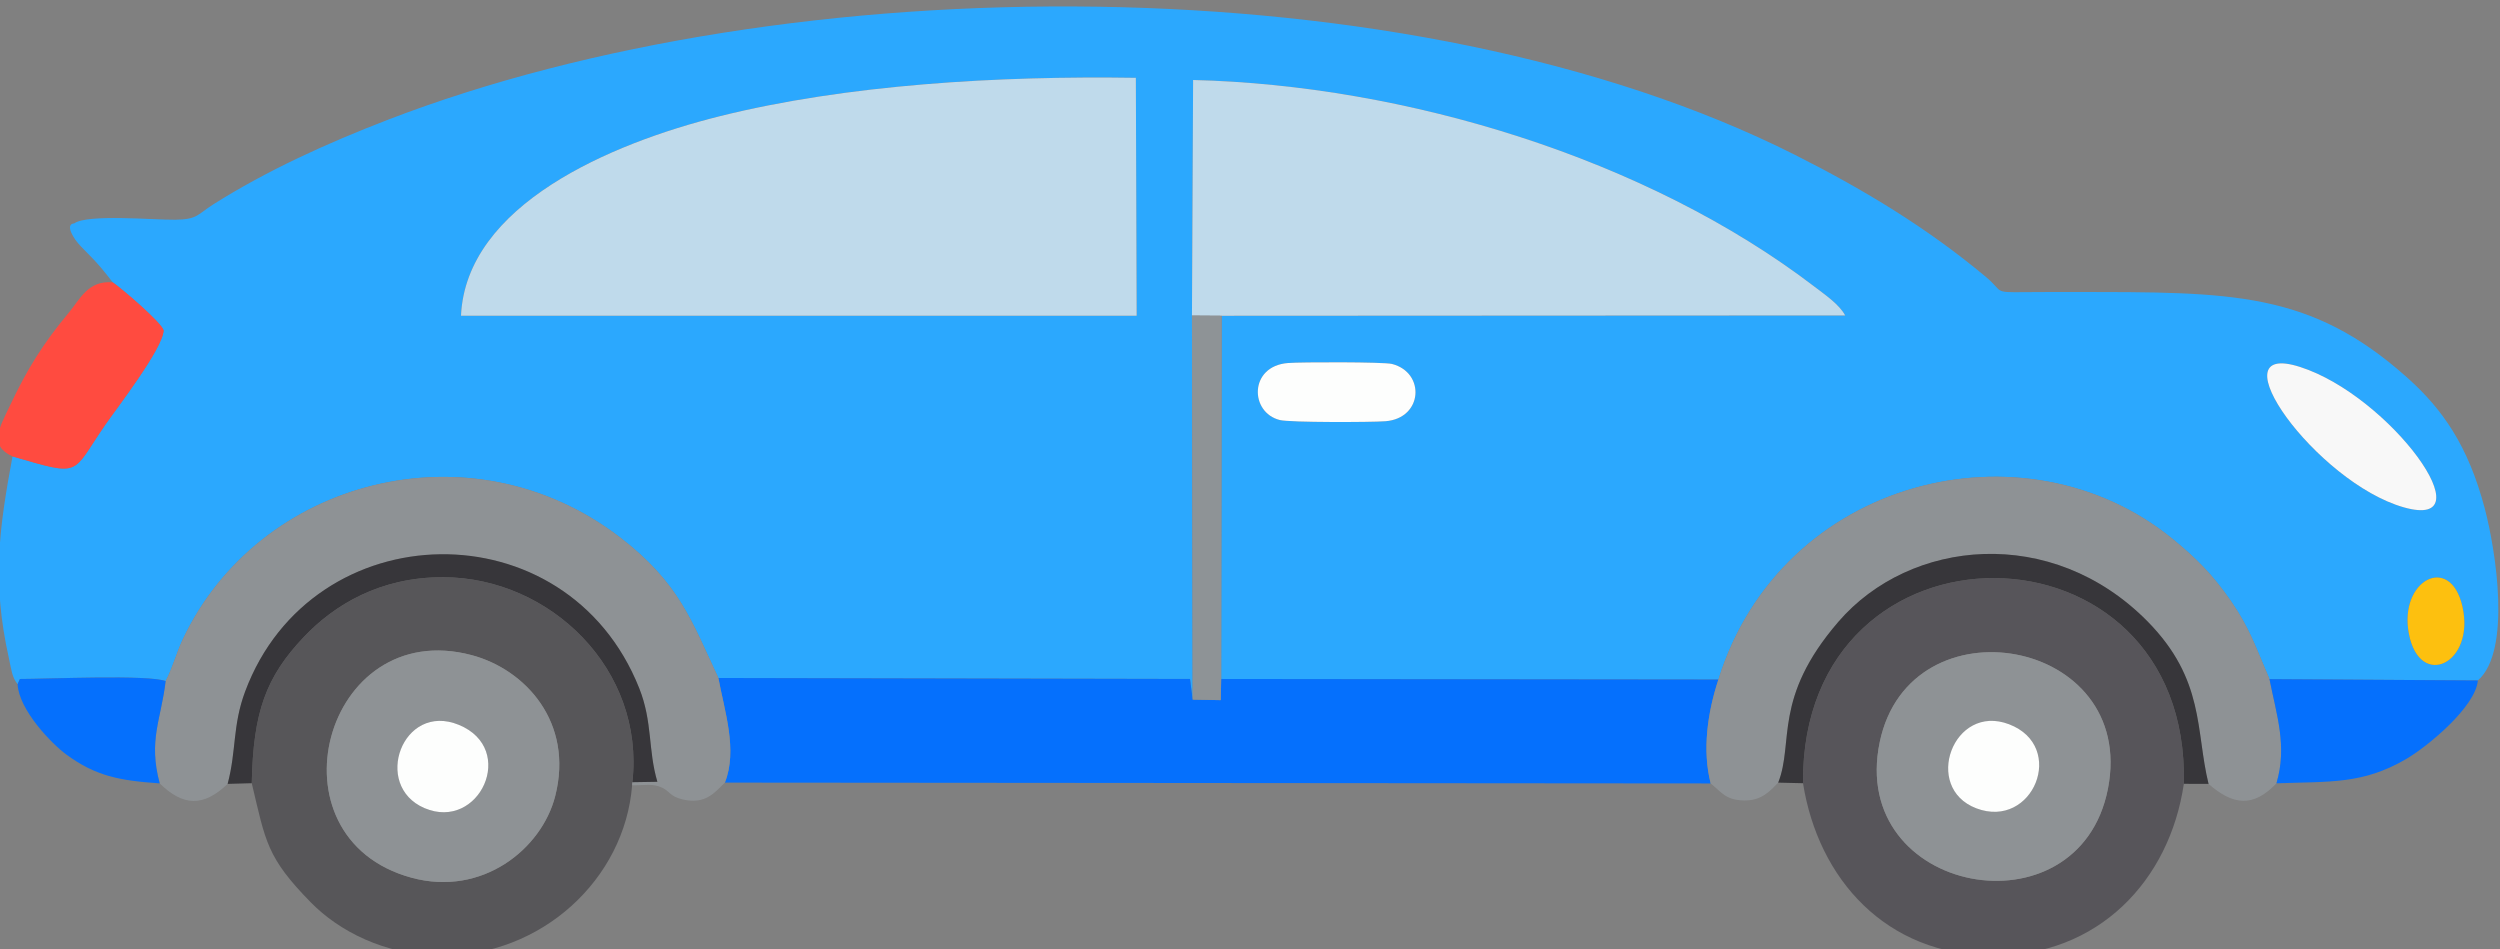 <?xml version="1.0" encoding="UTF-8"?>
<!DOCTYPE svg PUBLIC "-//W3C//DTD SVG 1.1//EN" "http://www.w3.org/Graphics/SVG/1.1/DTD/svg11.dtd">
<!-- Creator: CorelDRAW Standard 2021 (64 Bit) -->
<svg xmlns="http://www.w3.org/2000/svg" xml:space="preserve" width="34.8mm" height="13.21mm" version="1.1" style="shape-rendering:geometricPrecision; text-rendering:geometricPrecision; image-rendering:optimizeQuality; fill-rule:evenodd; clip-rule:evenodd"
viewBox="0 0 3480 1321"
 xmlns:xlink="http://www.w3.org/1999/xlink"
 xmlns:xodm="http://www.corel.com/coreldraw/odm/2003">
 <rect x="0" y="0" width="3480" height="1321" fill="#808080" stroke="none"/>
 <defs>
  <style type="text/css">
   <![CDATA[
    .fil2 {fill:#0570FD}
    .fil0 {fill:#2BA8FE}
    .fil7 {fill:#37363A}
    .fil4 {fill:#57555A}
    .fil3 {fill:#575659}
    .fil5 {fill:#8E9295}
    .fil9 {fill:#8E9396}
    .fil1 {fill:#BFDAEB}
    .fil8 {fill:#F8F8F8}
    .fil11 {fill:#FDC00F}
    .fil10 {fill:#FDFEFD}
    .fil6 {fill:#FF4B40}
   ]]>
  </style>
 </defs>
 <g id="Camada_x0020_1">
  <g id="_1950189865936">
   <path class="fil0" d="M3353.23 882.43c15.15,77.89 92.46,41.46 74.45,-38.22 -16.82,-74.37 -89,-36.61 -74.45,38.22zm-1415.57 -375.81c-11.24,-2.89 -126.97,-2.74 -145.04,-1.27 -54.18,4.42 -53.12,68.99 -11.1,79.33 14.42,3.54 127.27,3.17 146.96,1.67 52.3,-3.99 55.92,-67.74 9.18,-79.73zm1263.85 4.12c-120.57,-38.51 22.82,160.89 144.55,195.45 118.32,33.6 -18.92,-155.31 -144.55,-195.45zm-1620.4 -402.41c-190.9,-2.97 -402.43,9.31 -579.59,53.55 -151.95,37.94 -352.7,123.5 -359.82,277.65l6.5 0 934.03 0 -1.12 -331.2zm1868.08 838.85l-290.08 -1.89c-18.99,-44.12 -27.82,-71.35 -53.63,-108.58 -26.2,-37.8 -48.58,-59.8 -80.96,-86.3 -205.89,-168.54 -545.14,-85.35 -632.5,195.49l-692.13 -0.78 0.68 -505.56 867.92 -0.47c-8.06,-15.17 -27.83,-28.64 -42.27,-39.7 -234.26,-179.25 -570.26,-280.85 -865.42,-288.03l-1.59 327.93 0.99 534.56 -3.68 -28.73 -656.54 -1.37c-37.32,-79.79 -54.73,-132.83 -137.63,-196.27 -207.57,-158.82 -502.4,-80.33 -607.65,141.95 -8.89,18.78 -14.55,40.71 -24.13,58.7 -23.32,-9.35 -165.18,-2.98 -202.87,-2.98l-3.22 7.28c-8.05,-10.49 -8.41,-19.53 -12.24,-36.86 -23.44,-106.04 -13.9,-177.51 5.19,-280.24 97.66,28.34 81.04,25.68 128.81,-43.63 15.9,-23.07 80.35,-106.15 81.52,-131.73 -2.21,-10.48 -58.5,-58.54 -70.79,-66.92 -13.02,-16.73 -20.33,-25.89 -35.03,-40.55 -4.64,-4.62 -13.14,-13.06 -17,-18.73 -15.88,-23.36 -1.65,-22.72 -1.56,-22.8 17.83,-13.25 110.31,-4.79 140.24,-5.1 31.52,-0.32 30.99,-7.28 53.15,-21.29 74.28,-46.96 157.66,-84.92 243.01,-117.81 558.58,-215.28 1423.96,-220.83 1958.98,48.86 97.12,48.95 184.62,102.13 265.78,169.96 24.8,20.73 9.18,21.54 53.02,21.06 23.52,-0.27 47.05,-0.16 70.58,-0.16 218.46,0 327.93,-1.2 462.54,118.96 49.14,43.86 85.09,94.85 108.13,182.35 15.52,58.98 37.47,198.37 -9.62,239.38z"/>
   <path class="fil1" d="M1582.23 439.53l-934.03 0 -6.5 0c7.12,-154.15 207.87,-239.71 359.82,-277.65 177.16,-44.24 388.69,-56.52 579.59,-53.55l1.12 331.2z"/>
   <path class="fil1" d="M1700.57 439.56l-41.36 -0.27 1.59 -327.93c295.16,7.18 631.16,108.78 865.42,288.03 14.44,11.06 34.21,24.53 42.27,39.7l-867.92 0.47z"/>
   <path class="fil2" d="M2381.25 1090.55l-1372.22 -1.17c18.04,-45.2 -0.62,-100.04 -9.05,-145.63l656.54 1.37 3.68 28.73 39.11 0.74 0.58 -29.47 692.13 0.78c-15.13,45.76 -22.63,98.5 -10.77,144.65z"/>
   <path class="fil3" d="M656.65 911.96c-205.7,-54.76 -288.02,254.17 -83.87,309.8 98.36,26.8 181.18,-39.91 200.01,-113.38 26.38,-102.9 -41.77,-176.63 -116.14,-196.42zm223.63 176.86l-0.38 4.43c-10.27,130.57 -126.18,238.17 -266.89,236.92 -77.6,-0.69 -141.56,-34.5 -180.21,-73.9 -61.59,-62.76 -62.95,-84.43 -82.35,-166.04 1.98,-99.12 19.61,-147.95 72.8,-203.88 41.65,-43.79 105.34,-83.26 194.19,-82.87 148.72,0.66 280.35,128.44 262.84,285.34z"/>
   <path class="fil4" d="M2934.22 1098.06c41.31,-210.41 -275.56,-266.35 -317.62,-65.15 -44.38,212.34 277,272.07 317.62,65.15zm105.69 -6.99c-19.84,134.97 -119.15,239.71 -266.22,239.11 -148.65,-0.6 -242.73,-106.71 -263.9,-239.94 -3.07,-384.32 539.12,-377.38 530.12,0.83z"/>
   <path class="fil5" d="M3159.11 945.29c9.93,50.2 24.99,93.36 9.72,145.07 -32.25,34.03 -60.42,30.63 -94.53,0.83 -18.21,-74.26 -4.92,-145.05 -85,-226.26 -132.95,-134.85 -330.32,-115.44 -430.4,0.73 -91.48,106.19 -61.48,167.84 -83.65,223.77 -11.25,11.43 -23.02,25.69 -48.77,24.78 -24.43,-0.86 -29.85,-11.21 -45.23,-23.66 -11.86,-46.15 -4.36,-98.89 10.77,-144.65 87.36,-280.84 426.61,-364.03 632.5,-195.49 32.38,26.5 54.76,48.5 80.96,86.3 25.81,37.23 34.64,64.46 53.63,108.58z"/>
   <path class="fil5" d="M999.98 943.75c8.43,45.59 27.09,100.43 9.05,145.63 -14.11,13.68 -26.92,31.01 -58.97,23.35 -17.61,-4.21 -17.39,-10.92 -27.78,-16.03 -13.16,-6.48 -24.55,-3.5 -42.38,-3.45l0.38 -4.43 34.78 -0.57c-13.2,-44.57 -6.47,-82.99 -25.26,-130.26 -100.72,-253.34 -455.25,-245.43 -548.57,4.6 -17.71,47.45 -12.05,82.46 -24.36,128.58 -33.95,32.57 -62.21,30.98 -94.57,-0.7 -16.09,-59.94 1.93,-88.7 8.27,-142.34 9.58,-17.99 15.24,-39.92 24.13,-58.7 105.25,-222.28 400.08,-300.77 607.65,-141.95 82.9,63.44 100.31,116.48 137.63,196.27z"/>
   <path class="fil5" d="M2796.58 1008.15c-77.73,-29.67 -120.84,88.38 -45.59,117.02 78.9,30.03 126.49,-86.14 45.59,-117.02zm137.64 89.91c-40.62,206.92 -362,147.19 -317.62,-65.15 42.06,-201.2 358.93,-145.26 317.62,65.15z"/>
   <path class="fil5" d="M638.68 1008.98c-78.39,-32.15 -120.81,84.53 -47.89,115.86 76.27,32.76 129.78,-82.28 47.89,-115.86zm17.97 -97.02c74.37,19.79 142.52,93.52 116.14,196.42 -18.83,73.47 -101.65,140.18 -200.01,113.38 -204.15,-55.63 -121.83,-364.56 83.87,-309.8z"/>
   <path class="fil6" d="M17.43 635.33c-33.71,-15.4 -18.14,-39.83 -3.69,-70.54 24.02,-51.04 46.76,-87.32 81.83,-129.31 15.92,-19.05 26.92,-45.54 61.4,-42.43 12.29,8.38 68.58,56.44 70.79,66.92 -1.17,25.58 -65.62,108.66 -81.52,131.73 -47.77,69.31 -31.15,71.97 -128.81,43.63z"/>
   <path class="fil2" d="M3168.83 1090.36c15.27,-51.71 0.21,-94.87 -9.72,-145.07l290.08 1.89c-3.06,36.53 -69.71,91.95 -100.46,109.75 -60.02,34.75 -104.26,30.77 -179.9,33.43z"/>
   <path class="fil7" d="M3074.3 1091.19l-34.39 -0.12c9,-378.21 -533.19,-385.15 -530.12,-0.83l-34.54 -0.81c22.17,-55.93 -7.83,-117.58 83.65,-223.77 100.08,-116.17 297.45,-135.58 430.4,-0.73 80.08,81.21 66.79,152 85,226.26z"/>
   <path class="fil7" d="M880.28 1088.82c17.51,-156.9 -114.12,-284.68 -262.84,-285.34 -88.85,-0.39 -152.54,39.08 -194.19,82.87 -53.19,55.93 -70.82,104.76 -72.8,203.88l-33.58 0.94c12.31,-46.12 6.65,-81.13 24.36,-128.58 93.32,-250.03 447.85,-257.94 548.57,-4.6 18.79,47.27 12.06,85.69 25.26,130.26l-34.78 0.57z"/>
   <path class="fil8" d="M3201.51 510.74c125.63,40.14 262.87,229.05 144.55,195.45 -121.73,-34.56 -265.12,-233.96 -144.55,-195.45z"/>
   <path class="fil2" d="M222.3 1090.47c-57.54,-3.92 -89.49,-10.68 -129.56,-39.85 -20.93,-15.24 -66.5,-62.56 -68.26,-98.19l3.22 -7.28c37.69,0 179.55,-6.37 202.87,2.98 -6.34,53.64 -24.36,82.4 -8.27,142.34z"/>
   <polygon class="fil9" points="1699.89,945.12 1699.31,974.59 1660.2,973.85 1659.21,439.29 1700.57,439.56 "/>
   <path class="fil10" d="M1937.66 506.62c46.74,11.99 43.12,75.74 -9.18,79.73 -19.69,1.5 -132.54,1.87 -146.96,-1.67 -42.02,-10.34 -43.08,-74.91 11.1,-79.33 18.07,-1.47 133.8,-1.62 145.04,1.27z"/>
   <path class="fil10" d="M638.68 1008.98c81.89,33.58 28.38,148.62 -47.89,115.86 -72.92,-31.33 -30.5,-148.01 47.89,-115.86z"/>
   <path class="fil10" d="M2796.58 1008.15c80.9,30.88 33.31,147.05 -45.59,117.02 -75.25,-28.64 -32.14,-146.69 45.59,-117.02z"/>
   <path class="fil11" d="M3353.23 882.43c-14.55,-74.83 57.63,-112.59 74.45,-38.22 18.01,79.68 -59.3,116.11 -74.45,38.22z"/>
  </g>
 </g>
</svg>
